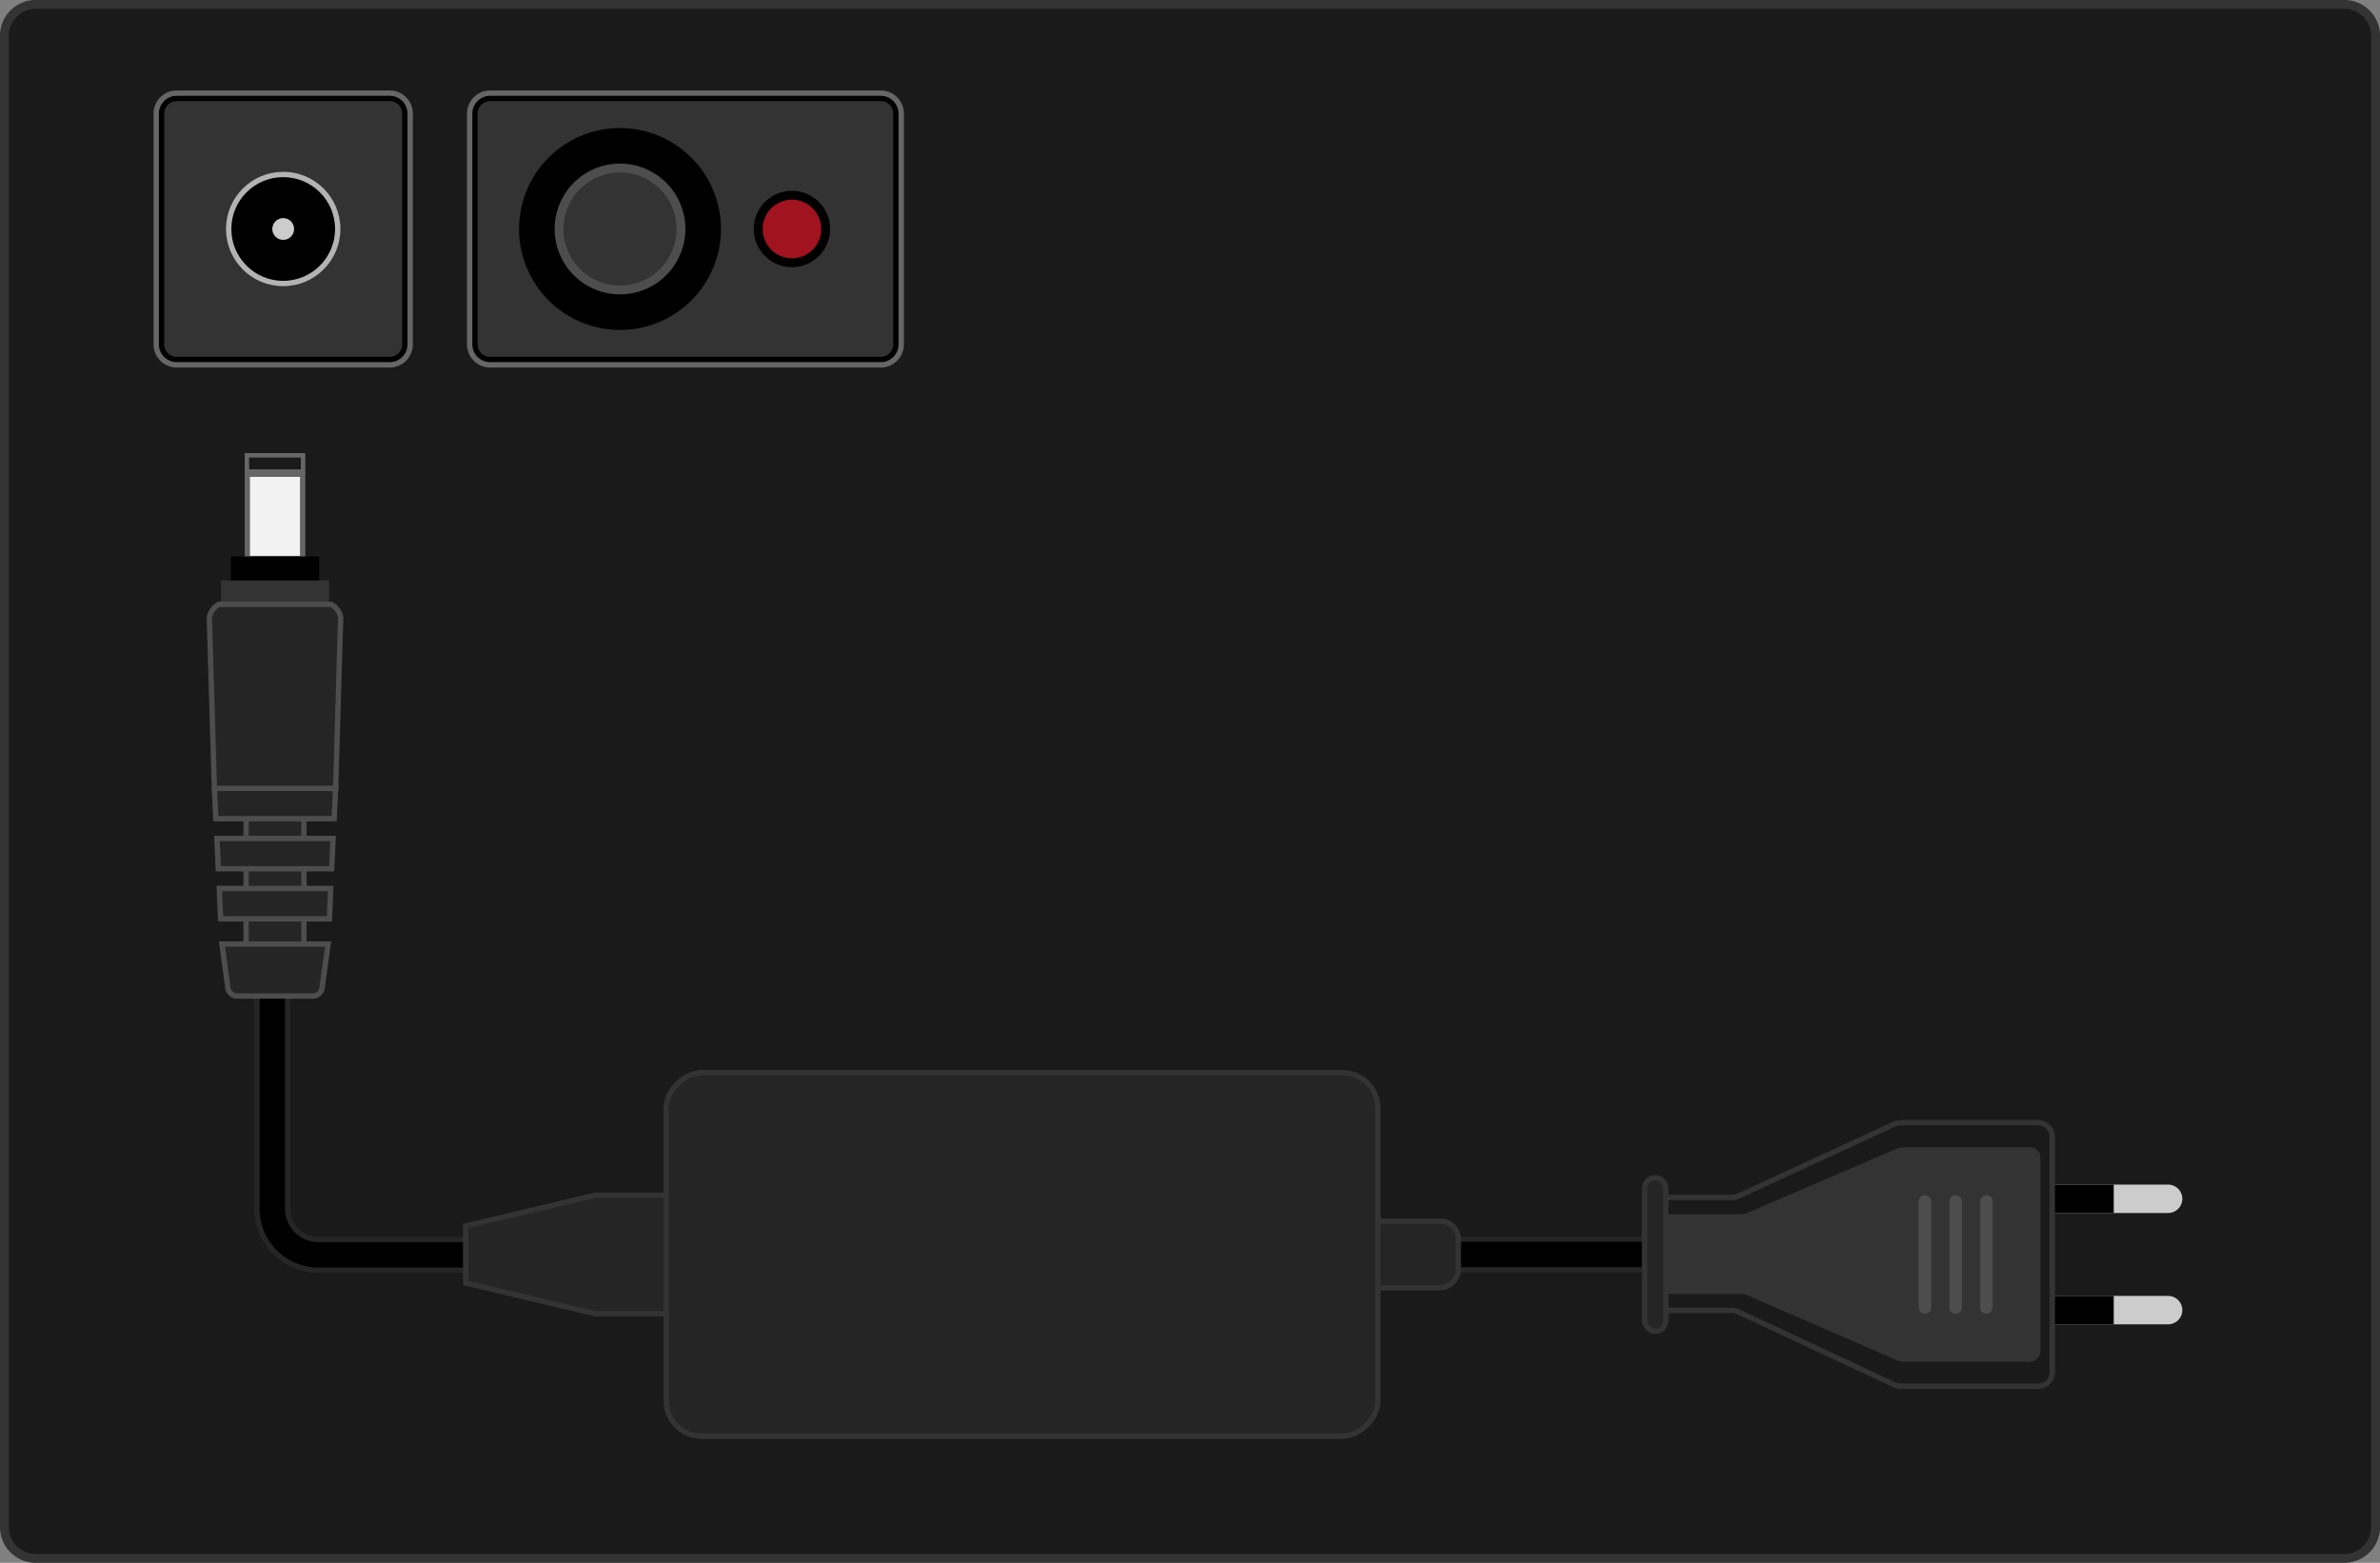 <svg id="C15" xmlns="http://www.w3.org/2000/svg" viewBox="0 0 134 88">
  <rect x="0" y="0" width="134" height="88" fill="#808080" stroke="none"/>
  <title>power</title>
  <g>
    <rect x="0.25" y="0.25" width="133.5" height="87.5" rx="1.75" ry="1.75" fill="#1a1a1a"/>
    <path d="M132,.5A1.502,1.502,0,0,1,133.5,2V86a1.502,1.502,0,0,1-1.5,1.5H2A1.502,1.502,0,0,1,.5,86V2A1.502,1.502,0,0,1,2,.5H132m0-.5H2A2.006,2.006,0,0,0,0,2V86a2.006,2.006,0,0,0,2,2H132a2.006,2.006,0,0,0,2-2V2a2.006,2.006,0,0,0-2-2Z" fill="#333"/>
  </g>
  <path d="M30.037,71.524H17.927A3.464,3.464,0,0,1,14.466,68.064V54.045h1.73V68.064a1.732,1.732,0,0,0,1.73,1.73H30.037Z" stroke="#252525" stroke-miterlimit="10" stroke-width="0.3"/>
  <rect x="81.453" y="69.773" width="12.454" height="1.73" stroke="#252525" stroke-miterlimit="10" stroke-width="0.3"/>
  <g>
    <rect x="9.096" y="5.545" width="13.699" height="14.699" rx="0.85" ry="0.85" fill="#333"/>
    <path d="M21.945,5.694a.701.701,0,0,1,.7.7v13a.701.701,0,0,1-.7.7h-12a.701.701,0,0,1-.7-.7v-13a.701.701,0,0,1,.7-.7h12m0-.3h-12a1.003,1.003,0,0,0-1,1v13a1.003,1.003,0,0,0,1,1h12a1.003,1.003,0,0,0,1-1v-13a1.003,1.003,0,0,0-1-1Z"/>
    <path d="M21.945,5.394a1.003,1.003,0,0,1,1,1v13a1.003,1.003,0,0,1-1,1h-12a1.003,1.003,0,0,1-1-1v-13a1.003,1.003,0,0,1,1-1h12m0-.3h-12a1.302,1.302,0,0,0-1.3,1.3v13a1.302,1.302,0,0,0,1.3,1.3h12a1.302,1.302,0,0,0,1.3-1.3v-13a1.302,1.302,0,0,0-1.3-1.3Z" fill="#666"/>
  </g>
  <g>
    <rect x="26.743" y="5.545" width="23.699" height="14.699" rx="0.85" ry="0.85" fill="#333"/>
    <path d="M49.592,5.694a.701.701,0,0,1,.7.7v13a.701.701,0,0,1-.7.7h-22a.701.701,0,0,1-.7-.7v-13a.701.701,0,0,1,.7-.7h22m0-.3h-22a1.003,1.003,0,0,0-1,1v13a1.003,1.003,0,0,0,1,1h22a1.003,1.003,0,0,0,1-1v-13a1.003,1.003,0,0,0-1-1Z"/>
    <path d="M49.592,5.394a1.003,1.003,0,0,1,1,1v13a1.003,1.003,0,0,1-1,1h-22a1.003,1.003,0,0,1-1-1v-13a1.003,1.003,0,0,1,1-1h22m0-.3h-22a1.302,1.302,0,0,0-1.3,1.3v13a1.302,1.302,0,0,0,1.3,1.3h22a1.302,1.302,0,0,0,1.3-1.3v-13a1.302,1.302,0,0,0-1.3-1.3Z" fill="#666"/>
  </g>
  <circle cx="15.945" cy="12.894" r="3.07" stroke="#b3b3b3" stroke-miterlimit="10" stroke-width="0.3"/>
  <g>
    <circle cx="34.908" cy="12.895" r="3.435" fill="#333"/>
    <path d="M34.908,9.71a3.184,3.184,0,1,1-3.184,3.184,3.188,3.188,0,0,1,3.184-3.184m0-.5a3.684,3.684,0,1,0,3.684,3.684,3.684,3.684,0,0,0-3.684-3.684Z" fill="#4d4d4d"/>
    <path d="M34.908,9.21a3.684,3.684,0,1,1-3.684,3.684,3.684,3.684,0,0,1,3.684-3.684m0-2a5.684,5.684,0,1,0,5.684,5.684,5.691,5.691,0,0,0-5.684-5.684Z"/>
  </g>
  <g>
    <circle cx="44.588" cy="12.895" r="1.899" fill="#a1131f"/>
    <path d="M44.588,11.245a1.649,1.649,0,1,1-1.649,1.649,1.651,1.651,0,0,1,1.649-1.649m0-.5a2.149,2.149,0,1,0,2.149,2.149,2.149,2.149,0,0,0-2.149-2.149Z"/>
  </g>
  <circle cx="15.945" cy="12.894" r="0.614" fill="#ccc"/>
  <rect x="74.743" y="65.15" width="3.75" height="10.975" rx="1" ry="1" transform="translate(147.256 -5.98) rotate(90)" fill="#252525" stroke="#333" stroke-miterlimit="10" stroke-width="0.3"/>
  <polygon points="26.219 72.244 26.219 69.032 33.506 67.302 38.022 67.302 38.022 73.974 33.506 73.974 26.219 72.244" fill="#252525" stroke="#333" stroke-miterlimit="10" stroke-width="0.3"/>
  <rect x="47.308" y="50.603" width="20.469" height="40.069" rx="2" ry="2" transform="translate(128.181 13.095) rotate(90)" fill="#252525" stroke="#333" stroke-miterlimit="10" stroke-width="0.3"/>
  <path d="M122.07,68.304H110.311V66.705h11.759a.8.8,0,0,1,.8.8h0A.8.8,0,0,1,122.07,68.304Z" fill="#ccc"/>
  <path d="M122.07,74.571H110.311V72.972h11.759a.8.8,0,0,1,.8.8h0A.8.8,0,0,1,122.07,74.571Z" fill="#ccc"/>
  <g>
    <rect x="13.927" y="26.706" width="3.113" height="4.741" fill="#f2f2f2"/>
    <path d="M16.89,26.855v4.443h-2.814V26.855h2.814m.3-.3H13.776v5.043h3.414V26.555Z" fill="#666"/>
  </g>
  <g>
    <rect x="13.901" y="25.637" width="3.164" height="0.919" fill="#1a1a1a"/>
    <path d="M16.94,25.762v.668H14.026v-.668h2.914m.25-.25H13.776v1.168h3.414V25.512Z" fill="#666"/>
  </g>
  <rect x="12.999" y="31.333" width="4.969" height="2.7"/>
  <rect x="12.436" y="32.683" width="6.094" height="2.7" fill="#333"/>
  <path d="M18.66,34.033H12.307a1.101,1.101,0,0,0-.521.72l.284,9.638,1.785.968v9.958h3.257V45.359l1.786-.968.284-9.638A1.101,1.101,0,0,0,18.66,34.033Z" fill="#252525" stroke="#4d4d4d" stroke-miterlimit="10" stroke-width="0.3"/>
  <polygon points="18.675 48.918 12.291 48.918 12.214 47.211 18.753 47.211 18.675 48.918" fill="#252525" stroke="#4d4d4d" stroke-miterlimit="10" stroke-width="0.3"/>
  <polygon points="18.813 46.099 12.153 46.099 12.069 44.391 18.897 44.391 18.813 46.099" fill="#252525" stroke="#4d4d4d" stroke-miterlimit="10" stroke-width="0.3"/>
  <polygon points="18.548 51.737 12.418 51.737 12.347 50.03 18.62 50.03 18.548 51.737" fill="#252525" stroke="#4d4d4d" stroke-miterlimit="10" stroke-width="0.3"/>
  <path d="M17.622,56.088H13.344a.547.547,0,0,1-.526-.553L12.496,53.159h5.975l-.322,2.376A.547.547,0,0,1,17.622,56.088Z" fill="#252525" stroke="#4d4d4d" stroke-miterlimit="10" stroke-width="0.3"/>
  <rect x="110.311" y="66.705" width="8.698" height="1.599"/>
  <rect x="110.311" y="72.972" width="8.698" height="1.599"/>
  <path d="M93.193,72.988V68.227a.8.8,0,0,1,.8-.8H97.532a.8.8,0,0,0,.365-.088l8.741-4.034a.8.8,0,0,1,.365-.088h7.747a.8.8,0,0,1,.8.8V77.259a.8.8,0,0,1-.8.8H107.005a.8.8,0,0,1-.369-.09l-8.738-4.091a.8.8,0,0,0-.369-.09H93.993A.8.8,0,0,1,93.193,72.988Z" fill="#1a1a1a" stroke="#333" stroke-miterlimit="10" stroke-width="0.3"/>
  <path d="M93.793,68.523h4.242a.918.918,0,0,0,.353-.07l8.476-3.634a.918.918,0,0,1,.353-.07h7.08a.439.439,0,0,1,.432.445V76.082a.439.439,0,0,1-.432.445H107.22a.917.917,0,0,1-.358-.071l-8.473-3.679a.917.917,0,0,0-.358-.071H93.793Z" fill="#333" stroke="#333" stroke-miterlimit="10" stroke-width="0.3"/>
  <line x1="108.379" y1="67.651" x2="108.379" y2="73.626" fill="none" stroke="#4d4d4d" stroke-linecap="round" stroke-miterlimit="10" stroke-width="0.7"/>
  <line x1="110.109" y1="67.651" x2="110.109" y2="73.626" fill="none" stroke="#4d4d4d" stroke-linecap="round" stroke-miterlimit="10" stroke-width="0.7"/>
  <line x1="111.839" y1="67.651" x2="111.839" y2="73.626" fill="none" stroke="#4d4d4d" stroke-linecap="round" stroke-miterlimit="10" stroke-width="0.7"/>
  <rect x="92.593" y="66.313" width="1.199" height="8.65" rx="0.6" ry="0.6" fill="#252525" stroke="#333" stroke-miterlimit="10" stroke-width="0.3"/>
</svg>
